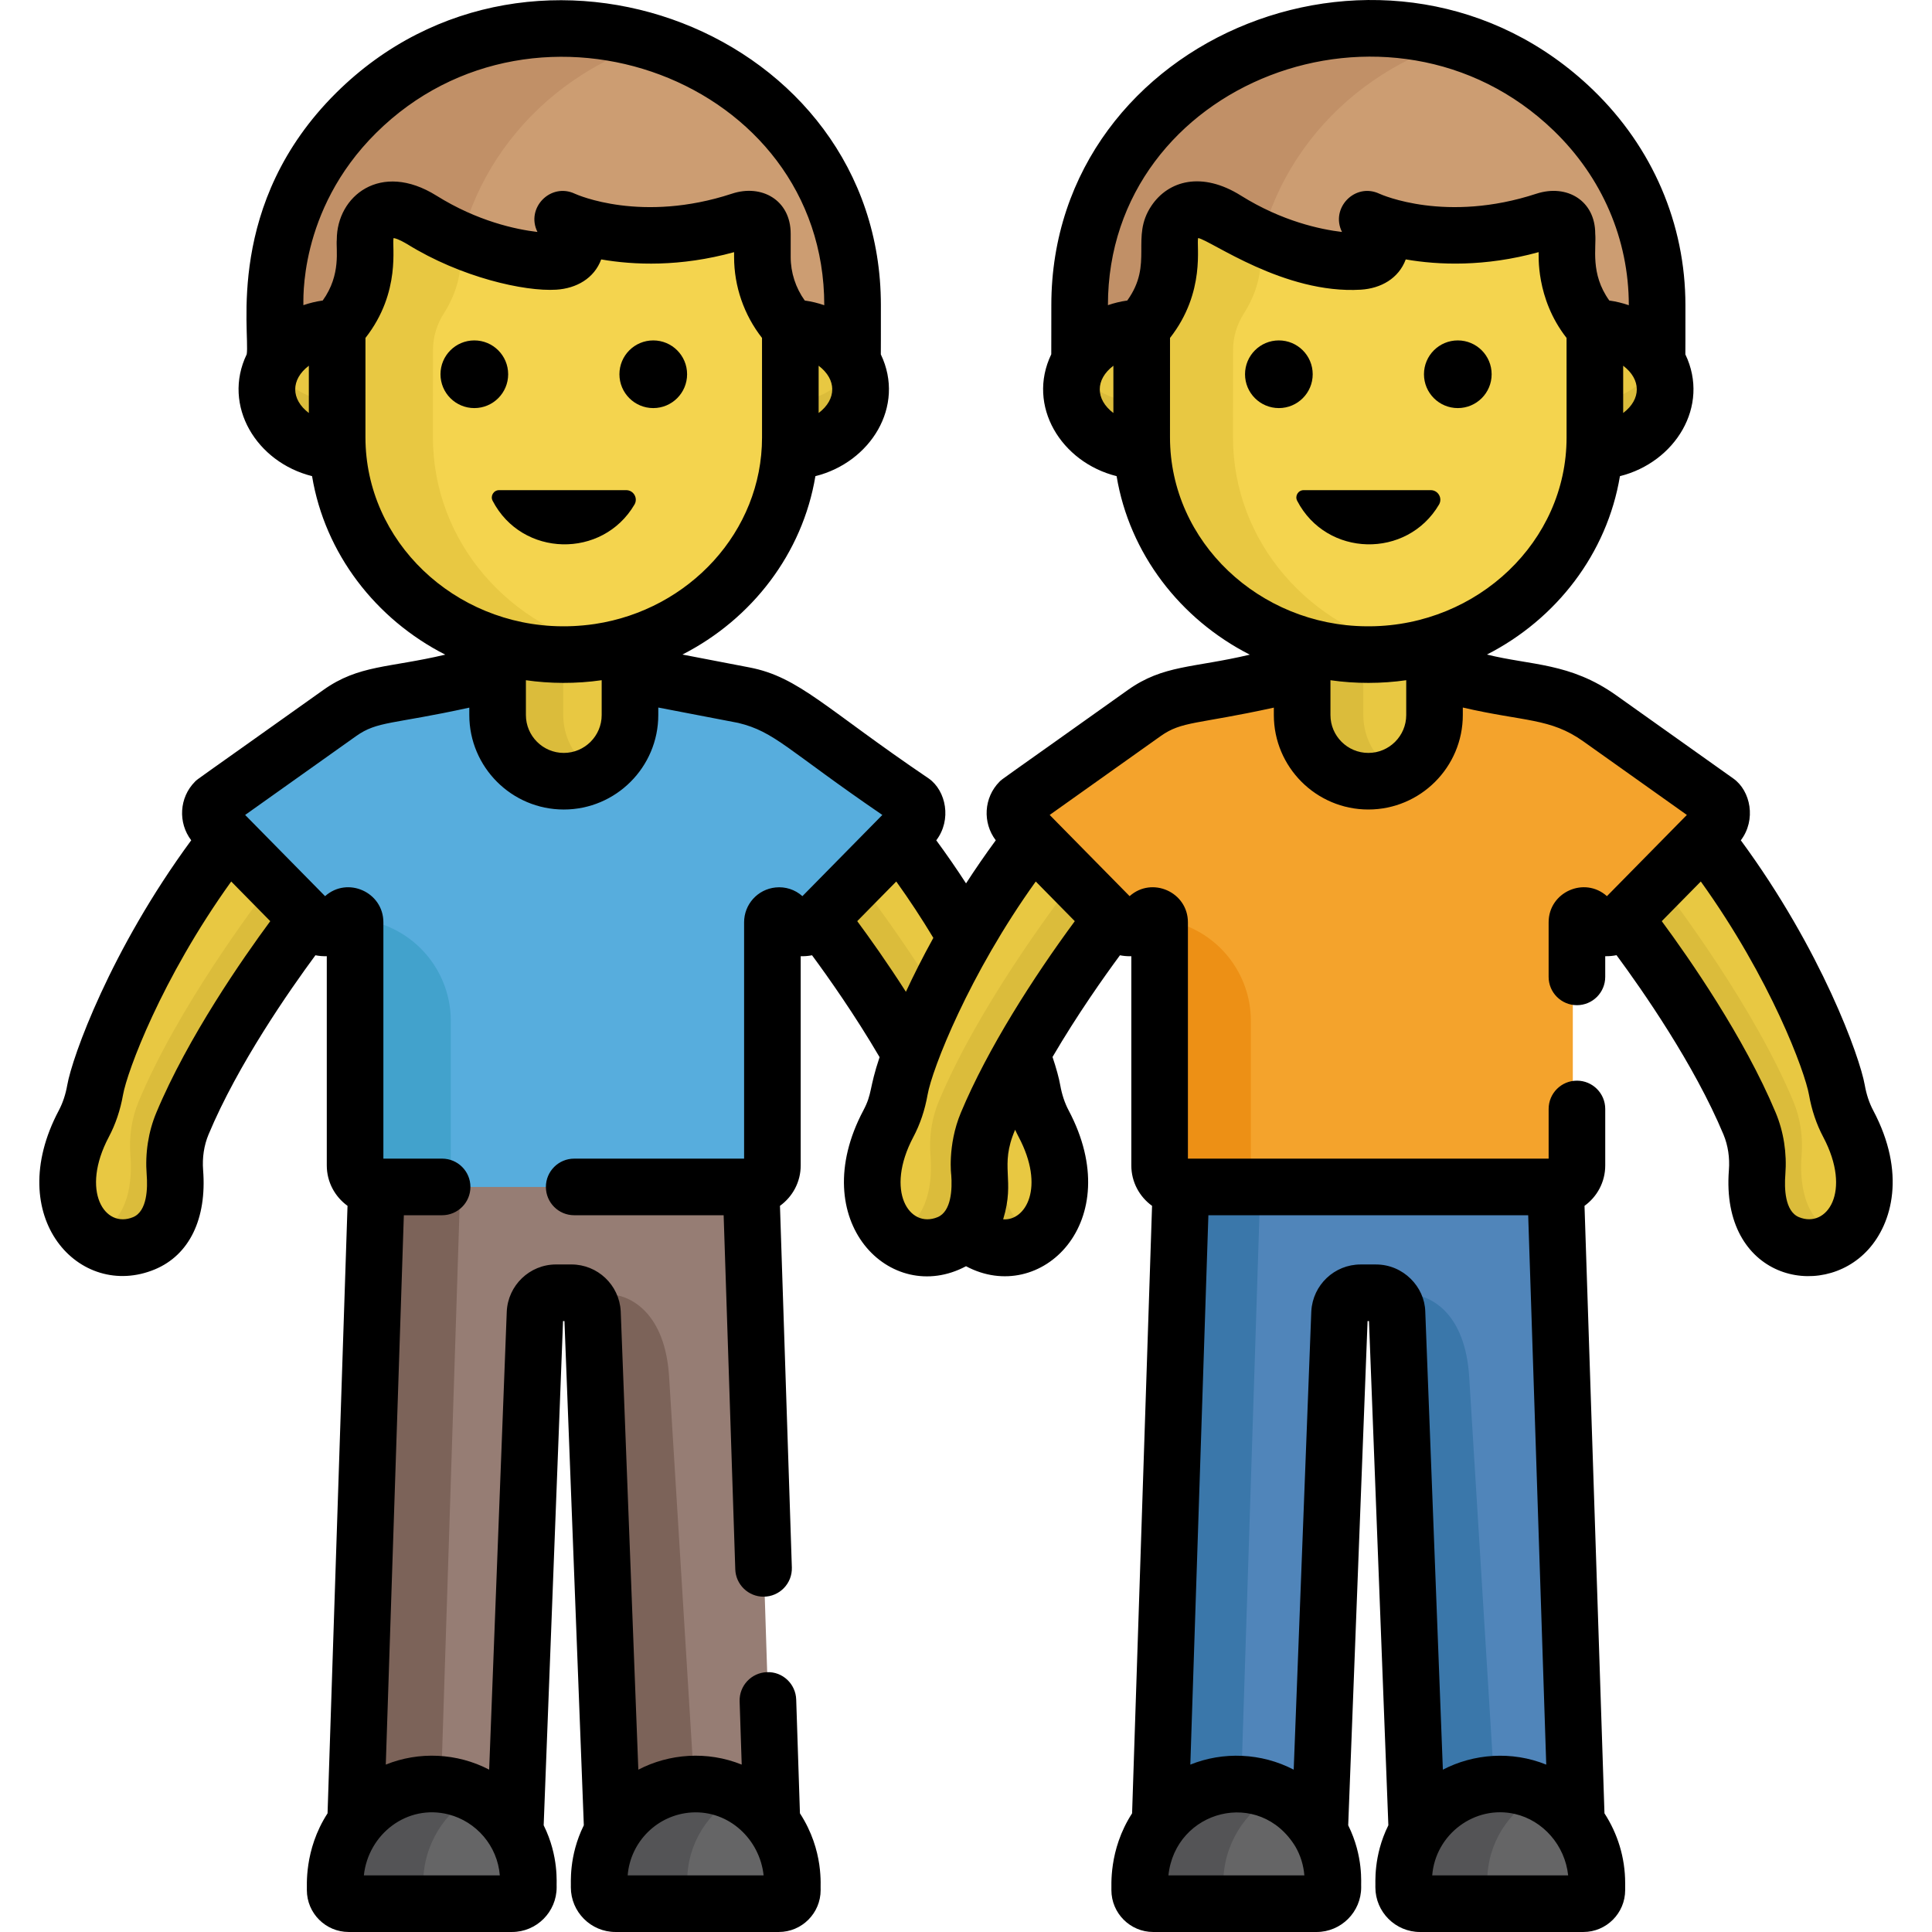 <?xml version="1.0" encoding="iso-8859-1"?>
<!-- Generator: Adobe Illustrator 19.0.0, SVG Export Plug-In . SVG Version: 6.00 Build 0)  -->
<svg version="1.1" id="Capa_1" xmlns="http://www.w3.org/2000/svg" xmlns:xlink="http://www.w3.org/1999/xlink" x="0px" y="0px"
	 viewBox="0 0 511.999 511.999" style="enable-background:new 0 0 511.999 511.999;" xml:space="preserve">
<path style="fill:#E8C842;" d="M277.662,297.777c-1.48-2.792-2.451-5.823-3-8.938c-1.322-7.506-13.358-38.334-36.277-67.695
	l-21.007,21.346c2.493,3.188,23.827,30.523,34.158,55.262c1.702,4.076,2.337,8.502,1.994,12.908
	c-0.473,6.076,0.213,15.484,8.201,18.801C275.442,335.155,289.086,319.336,277.662,297.777z"/>
<path style="fill:#DBBC3B;" d="M274.468,326.843c-8.812-3.659-9.569-14.037-9.047-20.74c0.378-4.861-0.323-9.744-2.2-14.24
	c-10.253-24.553-30.322-51.412-36.251-59.118l-9.591,9.746c2.494,3.188,23.827,30.523,34.158,55.262
	c1.702,4.076,2.337,8.502,1.994,12.908c-0.473,6.076,0.213,15.484,8.201,18.801c5.254,2.181,10.492,1.195,14.32-2.054
	C275.525,327.246,274.996,327.063,274.468,326.843z"/>
<path style="fill:#967D74;" d="M162.389,487.483c9.116-15.576,31.074-17.302,42.262-2.545l-5.533-172.385
	c-26.995,0-83.516,0-99.268,0l-5.533,172.385c11.183-14.751,33.143-13.036,42.262,2.545h0.011l5.286-139.599
	c0.167-2.967,2.61-5.286,5.567-5.286c0.101,0,4.22,0,4.081,0c2.958,0,5.4,2.32,5.567,5.286l5.286,139.599L162.389,487.483
	L162.389,487.483z"/>
<g>
	<path style="fill:#7C6359;" d="M122.038,312.553c-9.669,0-17.634,0-22.187,0l-5.533,172.385
		c5.732-7.561,14.295-10.785,22.51-10.044L122.038,312.553z"/>
	<path style="fill:#7C6359;" d="M164.129,343.401c-0.304-0.062-0.608-0.119-0.912-0.173l0,0l0,0
		c-5.98-1.061-11.692-0.63-11.692-0.63c2.958,0,5.4,2.32,5.567,5.286l3.376,89.174l0.125-0.08l-0.016,2.974l1.8,47.532h0.011
		c4.812-8.221,13.201-12.58,21.695-12.697l-6.755-109.83C176.271,347.75,167.082,344.125,164.129,343.401z"/>
</g>
<g>
	<path style="fill:#656566;" d="M113.786,472.788c-13.943,0.384-24.879,12.23-24.879,26.244v1.867c0,1.988,1.604,3.599,3.582,3.599
		h43.288c2.389,0,4.326-1.946,4.326-4.346v-1.655C140.104,484.053,128.252,472.39,113.786,472.788z"/>
	<path style="fill:#656566;" d="M185.183,472.788c13.943,0.384,24.879,12.23,24.879,26.244v1.867c0,1.988-1.604,3.599-3.582,3.599
		h-43.288c-2.389,0-4.326-1.946-4.326-4.346v-1.655C158.866,484.053,170.718,472.39,185.183,472.788z"/>
</g>
<g>
	<path style="fill:#545456;" d="M112.158,500.9v-1.867c0-10.084,5.663-19.045,14.033-23.421c-3.702-1.912-7.927-2.946-12.405-2.823
		c-13.943,0.384-24.879,12.23-24.879,26.244v1.867c0,1.988,1.604,3.599,3.582,3.599h23.25
		C113.761,504.499,112.158,502.888,112.158,500.9z"/>
	<path style="fill:#545456;" d="M182.116,500.152v-1.655c0-9.974,5.652-18.62,13.913-22.886c-3.262-1.706-6.935-2.715-10.845-2.823
		c-14.466-0.399-26.317,11.265-26.317,25.709v1.655c0,2.4,1.937,4.346,4.326,4.346h23.25
		C184.053,504.499,182.116,502.553,182.116,500.152z"/>
</g>
<path style="fill:#E8C842;" d="M22.316,297.777c1.48-2.792,2.451-5.823,3-8.938c1.322-7.506,13.358-38.334,36.277-67.695
	L82.6,242.49c-2.493,3.188-23.827,30.523-34.158,55.262c-1.702,4.076-2.337,8.502-1.994,12.908
	c0.473,6.076-0.213,15.484-8.201,18.801C24.536,335.155,10.892,319.336,22.316,297.777z"/>
<path style="fill:#DBBC3B;" d="M25.51,326.843c8.812-3.659,9.569-14.037,9.047-20.74c-0.378-4.861,0.323-9.744,2.2-14.24
	c10.253-24.553,30.322-51.412,36.251-59.118l9.591,9.746c-2.494,3.188-23.827,30.523-34.158,55.262
	c-1.702,4.076-2.337,8.502-1.994,12.908c0.473,6.076-0.213,15.484-8.201,18.801c-5.254,2.181-10.492,1.195-14.319-2.054
	C24.453,327.246,24.982,327.063,25.51,326.843z"/>
<path style="fill:#CC9D72;" d="M146.777,7.577c-41.032,1.37-73.79,33.691-73.79,73.295c0,7.121-0.007,15.464-0.016,21.059
	l153.051-0.247c0.002-9.738,0.004-19.798,0.004-20.812C226.027,39.176,189.868,6.062,146.777,7.577z"/>
<path style="fill:#C19067;" d="M120.085,80.871c0-32.616,22.226-60.274,52.986-69.792c-8.265-2.566-17.12-3.826-26.295-3.504
	c-41.032,1.37-73.79,33.691-73.79,73.295c0,7.121-0.007,15.464-0.016,21.059l47.098-0.076
	C120.078,96.26,120.085,87.961,120.085,80.871z"/>
<g>
	<path style="fill:#E8C842;" d="M228.157,103.187c0,9.011-9.19,16.315-18.925,16.315V86.873
		C218.966,86.873,228.157,94.177,228.157,103.187z"/>
	<path style="fill:#E8C842;" d="M70.813,103.187c0,9.011,9.187,16.315,18.918,16.315V86.873
		C79.999,86.873,70.813,94.177,70.813,103.187z"/>
</g>
<g>
	<path style="fill:#DBBC3B;" d="M209.231,106.531v12.97c9.735,0,18.925-7.303,18.925-16.315c0-2.306-0.609-4.496-1.668-6.485
		C223.41,102.484,216.474,106.531,209.231,106.531z"/>
	<path style="fill:#DBBC3B;" d="M72.479,96.702c-1.058,1.988-1.667,4.179-1.667,6.485c0,9.011,9.187,16.315,18.917,16.315v-12.97
		C82.49,106.531,75.557,102.484,72.479,96.702z"/>
</g>
<path style="fill:#57ADDD;" d="M241.89,212.435l-31.066-22.075c-11.117-7.899-19.73-6.46-43.783-11.935h-35.081l-32.612,6.366
	c-8.527,2.009-10.698,5.87-42.267,27.645c-1.679,1.688-1.675,4.424-0.006,6.121l25.346,25.752c2.128,2.162,5.612,2.132,7.703-0.065
	l0.998-1.048c1.108-1.164,3.067-0.378,3.067,1.236v64.432c0,3.143,2.535,5.69,5.663,5.69c26.995,0,83.516,0,99.269,0
	c3.127,0,5.663-2.547,5.663-5.69v-64.433c0-1.614,1.958-2.401,3.067-1.236l0.998,1.048c2.091,2.198,5.575,2.227,7.703,0.065
	l25.346-25.752C243.566,216.859,243.569,214.123,241.89,212.435z"/>
<path style="fill:#42A2CC;" d="M119.467,308.863v-38.309c0-12.505-8.551-23.388-20.701-26.347l-5.494-1.338l-0.002,0.017
	c0.525,0.292,0.919,0.83,0.919,1.546v64.432c0,3.143,2.535,5.69,5.663,5.69c6.891,0,15.708,0,25.278,0
	C122.002,314.553,119.467,312.006,119.467,308.863z"/>
<path style="fill:#E8C842;" d="M131.959,165.982v23.509c0,9.688,7.853,17.541,17.54,17.541c9.688,0,17.54-7.853,17.54-17.541
	v-23.518C155.63,169.314,143.335,169.307,131.959,165.982z"/>
<path style="fill:#DBBC3B;" d="M149.264,189.491v-21.018c-5.847-0.021-11.688-0.85-17.305-2.492v23.509
	c0,9.688,7.853,17.541,17.54,17.541c3.15,0,6.098-0.841,8.653-2.294C152.848,201.721,149.264,196.029,149.264,189.491z"/>
<path style="fill:#F4D44E;" d="M209.504,86.837l-1.073-1.29c-8.302-9.986-5.908-20.293-6.304-23.615c0-3.53-2.313-4.45-5.721-3.478
	c-0.006,0.002-0.012,0.003-0.018,0.005c-27.361,8.979-47.158-0.337-47.158-0.337l2.516,3.469c2.025,2.792,1.089,7.331-4.703,7.692
	c-0.351-0.056-0.163,0.048-2.251-0.076l0,0c-5.109-0.303-18.593-1.984-33.025-11.005l-0.001,0.006
	c-7.889-4.799-11.746-2.144-13.529,0.522c-0.94,1.405-1.394,3.078-1.394,4.768v4.609c0,11.251-7.087,18.247-7.376,18.731
	c-0.008,7.259-0.03,27.464-0.03,29.037c0,31.945,26.877,57.315,59.392,57.599c33.002,0.398,60.707-25.129,60.707-57.599
	C209.528,87.108,209.538,89.047,209.504,86.837z"/>
<g>
	<path style="fill:#E8C842;" d="M114.731,115.874c0-1.251,0.014-14.297,0.024-23.234c0.004-3.429,1.051-6.752,2.904-9.637
		c2.067-3.219,4.479-8.334,4.479-14.898v-4.489c0-0.001,0-0.003,0-0.004c-3.326-1.42-6.819-3.192-10.372-5.412l-0.001,0.006
		c-7.889-4.799-11.746-2.144-13.529,0.522c-0.94,1.405-1.393,3.078-1.393,4.768v4.609c0,11.251-7.087,18.247-7.376,18.731
		c-0.008,7.259-0.03,27.464-0.03,29.037c0,31.945,26.877,57.315,59.392,57.599c4.546,0.055,8.985-0.399,13.271-1.278
		C135.239,166.662,114.731,143.779,114.731,115.874z"/>
	<path style="fill:#E8C842;" d="M489.69,297.777c-1.48-2.792-2.451-5.823-3-8.938c-1.322-7.506-13.358-38.334-36.277-67.695
		l-21.007,21.346c2.493,3.188,23.827,30.523,34.158,55.262c1.702,4.076,2.337,8.502,1.994,12.908
		c-0.473,6.076,0.213,15.484,8.201,18.801C487.47,335.155,501.114,319.336,489.69,297.777z"/>
</g>
<path style="fill:#DBBC3B;" d="M486.495,326.843c-8.812-3.659-9.569-14.037-9.047-20.74c0.378-4.861-0.323-9.744-2.2-14.24
	c-10.253-24.553-30.322-51.412-36.251-59.118l-9.591,9.746c2.494,3.188,23.827,30.523,34.158,55.262
	c1.702,4.076,2.337,8.502,1.994,12.908c-0.473,6.076,0.213,15.484,8.201,18.801c5.254,2.181,10.492,1.195,14.319-2.054
	C487.552,327.246,487.024,327.063,486.495,326.843z"/>
<path style="fill:#5085BA;" d="M374.417,487.483c9.116-15.576,31.074-17.302,42.262-2.545l-5.533-172.385
	c-26.995,0-83.516,0-99.268,0l-5.533,172.385c11.183-14.751,33.143-13.036,42.262,2.545h0.011l5.286-139.599
	c0.167-2.967,2.61-5.286,5.567-5.286c0.101,0,4.22,0,4.081,0c2.958,0,5.4,2.32,5.567,5.286l5.286,139.599L374.417,487.483
	L374.417,487.483z"/>
<g>
	<path style="fill:#3A77AA;" d="M334.065,312.553c-9.669,0-17.634,0-22.187,0l-5.533,172.385
		c5.732-7.561,14.295-10.785,22.51-10.044L334.065,312.553z"/>
	<path style="fill:#3A77AA;" d="M376.157,343.401c-0.304-0.062-0.608-0.119-0.912-0.173l0,0l0,0
		c-5.98-1.061-11.692-0.63-11.692-0.63c2.958,0,5.4,2.32,5.567,5.286l3.376,89.174l0.125-0.08l-0.016,2.974l1.8,47.532h0.011
		c4.812-8.221,13.201-12.58,21.695-12.697l-6.755-109.83C388.299,347.75,379.109,344.125,376.157,343.401z"/>
</g>
<g>
	<path style="fill:#656566;" d="M325.813,472.788c-13.943,0.384-24.879,12.23-24.879,26.244v1.867c0,1.988,1.604,3.599,3.582,3.599
		h43.288c2.389,0,4.326-1.946,4.326-4.346v-1.655C352.13,484.053,340.279,472.39,325.813,472.788z"/>
	<path style="fill:#656566;" d="M397.211,472.788c13.943,0.384,24.879,12.23,24.879,26.244v1.867c0,1.988-1.604,3.599-3.582,3.599
		H375.22c-2.389,0-4.326-1.946-4.326-4.346v-1.655C370.894,484.053,382.745,472.39,397.211,472.788z"/>
</g>
<g>
	<path style="fill:#545456;" d="M324.184,500.9v-1.867c0-10.084,5.663-19.045,14.033-23.421c-3.702-1.912-7.927-2.946-12.405-2.823
		c-13.943,0.384-24.879,12.23-24.879,26.244v1.867c0,1.988,1.604,3.599,3.582,3.599h23.25
		C325.788,504.499,324.184,502.888,324.184,500.9z"/>
	<path style="fill:#545456;" d="M394.144,500.152v-1.655c0-9.974,5.652-18.62,13.913-22.886c-3.262-1.706-6.935-2.715-10.845-2.823
		c-14.466-0.399-26.317,11.265-26.317,25.709v1.655c0,2.4,1.937,4.346,4.326,4.346h23.25
		C396.08,504.499,394.144,502.553,394.144,500.152z"/>
</g>
<path style="fill:#E8C842;" d="M234.344,297.777c1.48-2.792,2.451-5.823,3-8.938c1.322-7.506,13.358-38.334,36.277-67.695
	l21.007,21.346c-2.493,3.188-23.827,30.523-34.158,55.262c-1.702,4.076-2.337,8.502-1.994,12.908
	c0.473,6.076-0.213,15.484-8.201,18.801C236.564,335.155,222.919,319.336,234.344,297.777z"/>
<path style="fill:#DBBC3B;" d="M237.538,326.843c8.812-3.659,9.569-14.037,9.047-20.74c-0.378-4.861,0.323-9.744,2.2-14.24
	c10.253-24.553,30.322-51.412,36.251-59.118l9.591,9.746c-2.494,3.188-23.827,30.523-34.158,55.262
	c-1.702,4.076-2.337,8.502-1.994,12.908c0.473,6.076-0.213,15.484-8.201,18.801c-5.254,2.181-10.492,1.195-14.319-2.054
	C236.481,327.246,237.009,327.063,237.538,326.843z"/>
<path style="fill:#CC9D72;" d="M358.805,7.577c-41.032,1.37-73.79,33.691-73.79,73.295c0,7.121-0.007,15.464-0.016,21.059
	l153.051-0.247c0.002-9.738,0.004-19.798,0.004-20.812C438.054,39.176,401.895,6.062,358.805,7.577z"/>
<path style="fill:#C19067;" d="M332.112,80.871c0-32.616,22.226-60.274,52.986-69.792c-8.265-2.566-17.12-3.826-26.295-3.504
	c-41.032,1.37-73.79,33.691-73.79,73.295c0,7.121-0.007,15.464-0.016,21.059l47.098-0.076
	C332.105,96.26,332.112,87.961,332.112,80.871z"/>
<g>
	<path style="fill:#E8C842;" d="M440.184,103.187c0,9.011-9.19,16.315-18.925,16.315V86.873
		C430.993,86.873,440.184,94.177,440.184,103.187z"/>
	<path style="fill:#E8C842;" d="M282.84,103.187c0,9.011,9.187,16.315,18.918,16.315V86.873
		C292.027,86.873,282.84,94.177,282.84,103.187z"/>
</g>
<g>
	<path style="fill:#DBBC3B;" d="M421.259,106.531v12.97c9.735,0,18.925-7.303,18.925-16.315c0-2.306-0.609-4.496-1.668-6.485
		C435.438,102.484,428.502,106.531,421.259,106.531z"/>
	<path style="fill:#DBBC3B;" d="M284.507,96.702c-1.058,1.988-1.667,4.179-1.667,6.485c0,9.011,9.187,16.315,18.917,16.315v-12.97
		C294.517,106.531,287.585,102.484,284.507,96.702z"/>
</g>
<path style="fill:#F4A32C;" d="M453.917,212.435l-31.066-22.075c-11.117-7.899-19.73-6.46-43.783-11.935h-35.081l-32.612,6.366
	c-8.527,2.009-10.698,5.87-42.267,27.645c-1.679,1.688-1.675,4.424-0.006,6.121l25.346,25.752c2.128,2.162,5.612,2.132,7.703-0.065
	l0.998-1.048c1.108-1.164,3.067-0.378,3.067,1.236v64.432c0,3.143,2.535,5.69,5.663,5.69c26.995,0,83.516,0,99.269,0
	c3.127,0,5.663-2.547,5.663-5.69v-64.433c0-1.614,1.958-2.401,3.067-1.236l0.998,1.048c2.091,2.198,5.575,2.227,7.703,0.065
	l25.346-25.752C455.592,216.859,455.596,214.123,453.917,212.435z"/>
<path style="fill:#ED9015;" d="M331.493,308.863v-38.309c0-12.505-8.551-23.388-20.701-26.347l-5.494-1.338l-0.002,0.017
	c1.775,0.988,0.517-1.135,0.919,65.978c0,3.143,2.535,5.69,5.663,5.69c6.891,0,15.708,0,25.278,0
	C334.029,314.553,331.493,312.006,331.493,308.863z"/>
<path style="fill:#E8C842;" d="M343.986,165.982v23.509c0,9.688,7.853,17.541,17.54,17.541c9.688,0,17.54-7.853,17.54-17.541
	v-23.518C367.657,169.314,355.363,169.307,343.986,165.982z"/>
<path style="fill:#DBBC3B;" d="M361.292,189.491v-21.018c-5.847-0.021-11.688-0.85-17.305-2.492v23.509
	c0,9.688,7.853,17.541,17.54,17.541c3.15,0,6.098-0.841,8.653-2.294C364.876,201.721,361.292,196.029,361.292,189.491z"/>
<path style="fill:#F4D44E;" d="M421.532,86.837l-1.073-1.29c-8.302-9.986-5.908-20.293-6.304-23.615c0-3.53-2.313-4.45-5.721-3.478
	c-0.006,0.002-0.012,0.003-0.018,0.005c-27.361,8.979-47.158-0.337-47.158-0.337l2.516,3.469c2.025,2.792,1.089,7.331-4.703,7.692
	c-0.351-0.056-0.163,0.048-2.251-0.076l0,0c-5.109-0.303-18.593-1.984-33.025-11.005l-0.001,0.006
	c-7.889-4.799-11.746-2.144-13.529,0.522c-0.94,1.405-1.394,3.078-1.394,4.768v4.609c0,11.251-7.087,18.247-7.376,18.731
	c-0.008,7.259-0.03,27.464-0.03,29.037c0,31.945,26.877,57.315,59.392,57.599c33.002,0.398,60.707-25.129,60.707-57.599
	C421.556,87.108,421.566,89.047,421.532,86.837z"/>
<path style="fill:#E8C842;" d="M326.758,115.874c0-1.251,0.014-14.297,0.024-23.234c0.004-3.429,1.051-6.752,2.904-9.637
	c2.067-3.219,4.479-8.334,4.479-14.898v-4.489c0-0.001,0-0.003,0-0.004c-3.326-1.42-6.819-3.192-10.372-5.412l-0.001,0.006
	c-7.889-4.799-11.746-2.144-13.529,0.522c-0.94,1.405-1.393,3.078-1.393,4.768v4.609c0,11.251-7.087,18.247-7.376,18.731
	c-0.008,7.259-0.03,27.464-0.03,29.037c0,31.945,26.877,57.315,59.392,57.599c4.546,0.055,8.985-0.399,13.271-1.278
	C347.266,166.662,326.758,143.779,326.758,115.874z"/>
<path d="M168.137,133.723c0.995-1.693-0.22-3.827-2.184-3.827h-33.689c-1.446,0-2.38,1.534-1.713,2.818
	C138.356,147.729,159.674,148.125,168.137,133.723z"/>
<circle cx="173.121" cy="99.18" r="8.967"/>
<circle cx="125.701" cy="99.18" r="8.967"/>
<path d="M496.422,294.28c-1.05-1.981-1.804-4.246-2.241-6.729c-1.316-7.47-11.468-35.782-32.848-64.863
	c4.131-5.42,2.606-13.114-1.973-16.364l-31.067-22.076c-12.231-8.687-22.546-7.874-34.235-10.787
	c18.408-9.398,31.827-26.771,35.241-47.275c14.588-3.634,23.932-18.526,17.338-32.272c0.022-0.718,0.007-4.956,0.015-13.04
	c0-21.544-8.698-41.806-24.492-57.055c-52.647-50.827-143.548-14.94-143.548,57.054c0,4.995-0.003,6.649-0.009,9.129l-0.007,3.884
	c-6.591,13.69,2.644,28.637,17.314,32.297c3.404,20.517,16.856,37.915,35.301,47.31c-15.014,3.559-22.871,2.647-32.325,9.363
	c-34.782,24.761-33.167,23.455-33.999,24.292c-4.202,4.224-4.532,10.906-1.001,15.539c-2.82,3.835-5.444,7.656-7.878,11.419
	c-2.531-3.909-5.169-7.715-7.889-11.415c4.136-5.42,2.612-13.119-1.971-16.367c-27.399-18.539-34.37-26.917-47.535-29.448
	l-17.765-3.416c18.408-9.398,31.825-26.77,35.24-47.274c14.588-3.634,23.932-18.526,17.338-32.272
	c0.022-0.715,0.007-4.989,0.015-13.04c0-72.54-92.155-108.01-144.312-56.312C59.554,53.875,66.294,88.048,65.384,93.884
	c-6.586,13.679,2.632,28.634,17.314,32.297c3.404,20.517,16.855,37.915,35.3,47.309c-14.979,3.551-22.87,2.646-32.324,9.364
	c-34.782,24.761-33.166,23.453-34,24.292c-4.202,4.225-4.531,10.908-1,15.539c-21.379,29.08-31.532,57.393-32.848,64.863
	c-0.438,2.484-1.192,4.749-2.241,6.729c-15.016,28.334,5.541,50.387,25.437,42.128c9.143-3.796,13.81-13.386,12.805-26.312
	c-0.258-3.306,0.24-6.568,1.438-9.438c7.754-18.567,21.522-38.288,28.325-47.5c0.996,0.2,1.991,0.279,3.011,0.245v55.46
	c0,4.404,2.174,8.301,5.494,10.698l-5.29,160.991c-6.354,9.792-5.388,19.628-5.485,20.348c0,6.12,4.971,11.099,11.082,11.099h43.288
	c6.521,0,11.826-5.314,11.826-11.847c-0.094-0.939,0.674-8.14-3.439-16.433l5.133-133.621h0.375l5.133,133.622
	c-4.085,8.238-3.349,15.533-3.439,16.432c0,6.532,5.305,11.847,11.826,11.847h43.289c6.111,0,11.082-4.979,11.082-11.099
	c-0.128-0.95,0.99-10.371-5.485-20.349l-0.991-30.158c-0.136-4.14-3.601-7.417-7.742-7.25c-4.14,0.136-7.386,3.603-7.25,7.742
	l0.55,16.755c-9.151-3.704-19.257-2.893-27.394,1.344c-4.585-119.36-4.661-121.374-4.669-121.523
	c-0.392-6.933-6.126-12.363-13.056-12.363h-4.081c-7.025,0-12.753,5.565-13.062,12.498l-4.663,121.381
	c-8.509-4.442-18.637-4.881-27.395-1.336l4.784-145.588c3.649,0,4.002,0,10.145,0c4.142,0,7.5-3.357,7.5-7.5
	c0-4.143-3.358-7.5-7.5-7.5c-5.494,0-10.127,0-15.566,0v-62.62c0-8.012-9.506-12.255-15.452-6.938
	c-9.863-10.021-15.176-15.42-21.183-21.522l29.396-20.889c5.69-4.042,9.539-3.059,30.009-7.551v1.961
	c0,13.807,11.233,25.04,25.041,25.04s25.041-11.233,25.041-25.04v-1.987l21.166,4.069c9.776,2.353,12.932,7.118,38.21,24.397
	l-21.182,21.522c-1.946-1.742-4.503-2.574-7.12-2.305c-4.75,0.495-8.333,4.468-8.333,9.242v62.622c-14.442,0-29.42,0-45.027,0
	c-4.142,0-7.5,3.357-7.5,7.5c0,4.143,3.358,7.5,7.5,7.5c3.068,0,29.644,0,39.606,0l3.083,93.833
	c0.133,4.057,3.463,7.254,7.492,7.254c4.247,0,7.639-3.512,7.5-7.746l-3.149-95.832c3.321-2.397,5.494-6.294,5.494-10.698v-55.46
	c0.928,0.036,1.978-0.038,3.006-0.244c4.269,5.787,11.342,15.797,17.898,26.998c-2.841,8.467-1.878,9.546-4.302,14.122
	c-15.542,29.328,7.222,51.961,27.209,41.284c19.783,10.558,42.847-11.764,27.204-41.283c-1.05-1.981-1.804-4.246-2.241-6.73
	c-0.001,0-0.001,0-0.001-0.001c-0.328-1.864-1.037-4.441-2.036-7.44c6.561-11.209,13.59-21.157,17.869-26.95
	c0.833,0.167,1.69,0.253,2.561,0.253c0.153-0.001,0.302-0.003,0.451-0.008v55.459c0,4.405,2.174,8.302,5.494,10.699l-5.29,160.99
	c-6.354,9.793-5.387,19.627-5.484,20.348c0,6.12,4.971,11.099,11.081,11.099h43.289c6.521,0,11.825-5.314,11.825-11.847
	c-0.097-0.964,0.685-8.117-3.439-16.433l5.134-133.622h0.373l5.134,133.62c-4.086,8.238-3.35,15.535-3.44,16.434
	c0,6.532,5.306,11.847,11.826,11.847h43.288c6.11,0,11.082-4.979,11.082-11.099v-1.868c0-6.782-2.023-13.146-5.485-18.481
	l-5.289-160.989c3.32-2.397,5.493-6.294,5.493-10.699v-14.975c0-4.143-3.357-7.5-7.5-7.5s-7.5,3.357-7.5,7.5v13.164h-95.594v-62.62
	c0-8.044-9.533-12.241-15.452-6.939c-1.228-1.247-18.208-18.5-21.183-21.522l29.396-20.889c5.691-4.041,9.539-3.058,30.009-7.551
	v1.96c0,13.807,11.233,25.04,25.041,25.04c13.807,0,25.04-11.233,25.04-25.04v-1.986c16.371,3.797,23.147,2.722,31.938,8.969
	l27.438,19.497c-13.969,14.193-7.937,8.064-21.184,21.522c-5.931-5.308-15.452-1.094-15.452,6.938v14.456c0,4.143,3.357,7.5,7.5,7.5
	s7.5-3.357,7.5-7.5v-5.484c0.984,0.034,2.051-0.076,2.996-0.267c6.796,9.2,20.575,28.93,28.339,47.52
	c1.198,2.87,1.695,6.134,1.438,9.438c-2.225,28.616,24.362,34.863,36.907,21.08C501.469,324.165,505.171,310.79,496.422,294.28z
	 M166.338,496.999c0.715-8.939,7.919-16.127,16.977-16.679c9.964-0.583,18.04,7.194,19.052,16.679L166.338,496.999L166.338,496.999z
	 M96.427,496.999c1.161-10.886,11.412-18.995,22.498-16.144c7.263,1.891,12.9,8.256,13.531,16.144H96.427z M41.422,294.878
	c-2.11,5.053-2.992,10.718-2.551,16.382c0.276,3.545,0.175,9.727-3.601,11.294c-7.534,3.126-14.021-6.929-6.431-21.252
	c1.784-3.368,3.049-7.119,3.759-11.148c1.077-6.114,10.115-30.696,28.676-56.548c1.384,1.406,8.693,8.833,10.347,10.513
	C64.445,253.838,49.791,274.841,41.422,294.878z M216.947,109.451V96.923C221.749,100.56,221.768,105.8,216.947,109.451z
	 M99.688,35.213C142.163-6.89,218.438,21.069,218.438,80.871v0.017c-1.657-0.574-3.387-0.996-5.171-1.247
	c-2.406-3.351-3.727-7.392-3.727-11.537v-6.172c0-8.94-7.733-13.215-15.578-10.6c-23.926,7.851-40.955,0.31-41.626,0.003
	c-6.439-3.029-13.072,3.804-9.902,10.14c-5.678-0.673-15.881-2.821-26.78-9.634c-14.818-9.239-26.4,0.16-26.4,11.655
	c-0.265,2.566,1.236,9.231-3.727,16.145c-1.768,0.248-3.483,0.664-5.127,1.23C80.498,80.393,78.79,55.927,99.688,35.213z
	 M81.847,96.922v12.529C77.043,105.814,77.024,100.575,81.847,96.922z M96.847,115.876c0.003-15.751,0.002-10.563,0.005-26.321
	c9.568-12.22,6.93-24.61,7.453-26.472c1.322,0.235,2.886,1.206,3.66,1.642c14.144,8.769,31.033,12.581,39.458,12.044
	c5.332-0.334,10.038-2.991,11.902-8.021c8.625,1.494,20.884,2.027,35.215-1.925v1.282c0,7.77,2.622,15.347,7.401,21.449v0.035v0.001
	l0.005,26.35c0,24.972-19.379,45.658-44.266,49.417c-4.341,0.657-8.074,0.619-8.033,0.618c-0.101,0-0.944-0.002-0.843-0.002
	C120.4,165.728,96.847,143.475,96.847,115.876z M159.452,189.491c0,5.536-4.504,10.04-10.041,10.04s-10.041-4.504-10.041-10.04
	v-9.225c6.296,0.909,13.25,0.982,20.081-0.005v9.23H159.452z M237.519,233.606c3.443,4.8,6.729,9.795,9.826,14.942
	c-2.902,5.252-5.309,10.071-7.27,14.289c-4.958-7.749-9.657-14.339-12.899-18.724L237.519,233.606z M309.64,496.999
	c1.85-17.361,24.139-23.244,33.663-7.621c1.336,2.316,2.147,4.903,2.364,7.621H309.64z M360.568,335.098
	c-6.93,0-12.664,5.431-13.055,12.364c-0.069,1.595,0.555-14.448-4.669,121.518c-8.566-4.468-18.708-4.855-27.395-1.339
	l4.784-145.587h84.753l4.783,145.587c-9.134-3.697-19.281-2.886-27.394,1.342l-4.663-121.386
	c-0.145-6.534-5.781-12.498-13.062-12.498h-4.081V335.098z M379.55,496.999c0.875-10.953,11.343-18.732,21.939-16.276
	c7.456,1.723,13.24,8.305,14.09,16.276H379.55z M242.051,301.303c1.784-3.367,3.049-7.118,3.759-11.149
	c1.221-6.932,11.036-31.979,28.675-56.548l10.347,10.513c-10.93,14.802-23.136,33.849-30.197,50.757
	c-3.658,8.754-2.505,16.997-2.552,16.387c0.302,3.888,0.023,9.786-3.601,11.291C240.961,325.674,234.448,315.649,242.051,301.303z
	 M269.955,301.303c7.063,13.328,1.885,22.276-4.106,21.829c3.275-10.727-1.093-13.842,3.17-23.737
	C269.313,300.043,269.625,300.68,269.955,301.303z M430.158,109.451V96.922C434.981,100.576,434.962,105.813,430.158,109.451z
	 M411.739,34.608c12.84,12.396,19.911,28.825,19.911,46.263v0.017c-1.657-0.574-3.387-0.996-5.171-1.247
	c-5.131-7.146-3.382-13.958-3.727-17.709c0-8.728-7.473-13.236-15.579-10.6c-23.923,7.849-40.955,0.31-41.626,0.003
	c-6.468-3.037-13.06,3.832-9.902,10.14c-5.678-0.673-15.881-2.821-26.78-9.634c-10.321-6.483-19.237-4.014-23.739,2.718
	c-5.633,8.417,0.663,15.264-6.388,25.082c-1.767,0.248-3.483,0.664-5.126,1.23V80.87C293.611,21.648,368.804-6.844,411.739,34.608z
	 M295.059,96.922v12.529C290.254,105.812,290.237,100.575,295.059,96.922z M310.059,115.879c0.001-1.573,0.004-15.979,0.006-26.325
	c0,0,0,0,0-0.001c9.54-12.184,6.935-24.598,7.452-26.47c3.339,0.595,22.756,14.911,43.117,13.686
	c5.323-0.333,10.035-2.982,11.903-8.023c8.62,1.493,20.88,2.024,35.215-1.925c0.076,0.484-0.88,12.156,7.4,22.734
	c0.003,15.448,0.002,11.057,0.005,26.385c0,27.581-23.579,49.784-51.991,50.034l-0.308,0.001l-0.843-0.002
	C333.872,165.73,310.059,143.709,310.059,115.879z M372.664,189.491c0,5.536-4.504,10.04-10.04,10.04
	c-5.537,0-10.041-4.504-10.041-10.04v-9.225c6.668,0.962,13.621,0.929,20.081-0.005V189.491z M476.735,322.554
	c-3.776-1.567-3.878-7.749-3.602-11.294c0.44-5.665-0.442-11.33-2.552-16.383c-8.372-20.047-23.022-41.041-30.197-50.758
	l10.347-10.513c18.562,25.853,27.599,50.434,28.675,56.546c0.71,4.03,1.975,7.781,3.759,11.149c0.001,0,0.001,0.001,0.001,0.001
	C490.897,315.889,484.099,325.611,476.735,322.554z"/>
<path d="M381.349,133.723c0.995-1.693-0.22-3.827-2.184-3.827h-33.689c-1.446,0-2.38,1.534-1.713,2.818
	C351.568,147.729,372.886,148.125,381.349,133.723z"/>
<circle cx="386.333" cy="99.18" r="8.967"/>
<circle cx="338.912" cy="99.18" r="8.967"/>
<g>
</g>
<g>
</g>
<g>
</g>
<g>
</g>
<g>
</g>
<g>
</g>
<g>
</g>
<g>
</g>
<g>
</g>
<g>
</g>
<g>
</g>
<g>
</g>
<g>
</g>
<g>
</g>
<g>
</g>
</svg>
